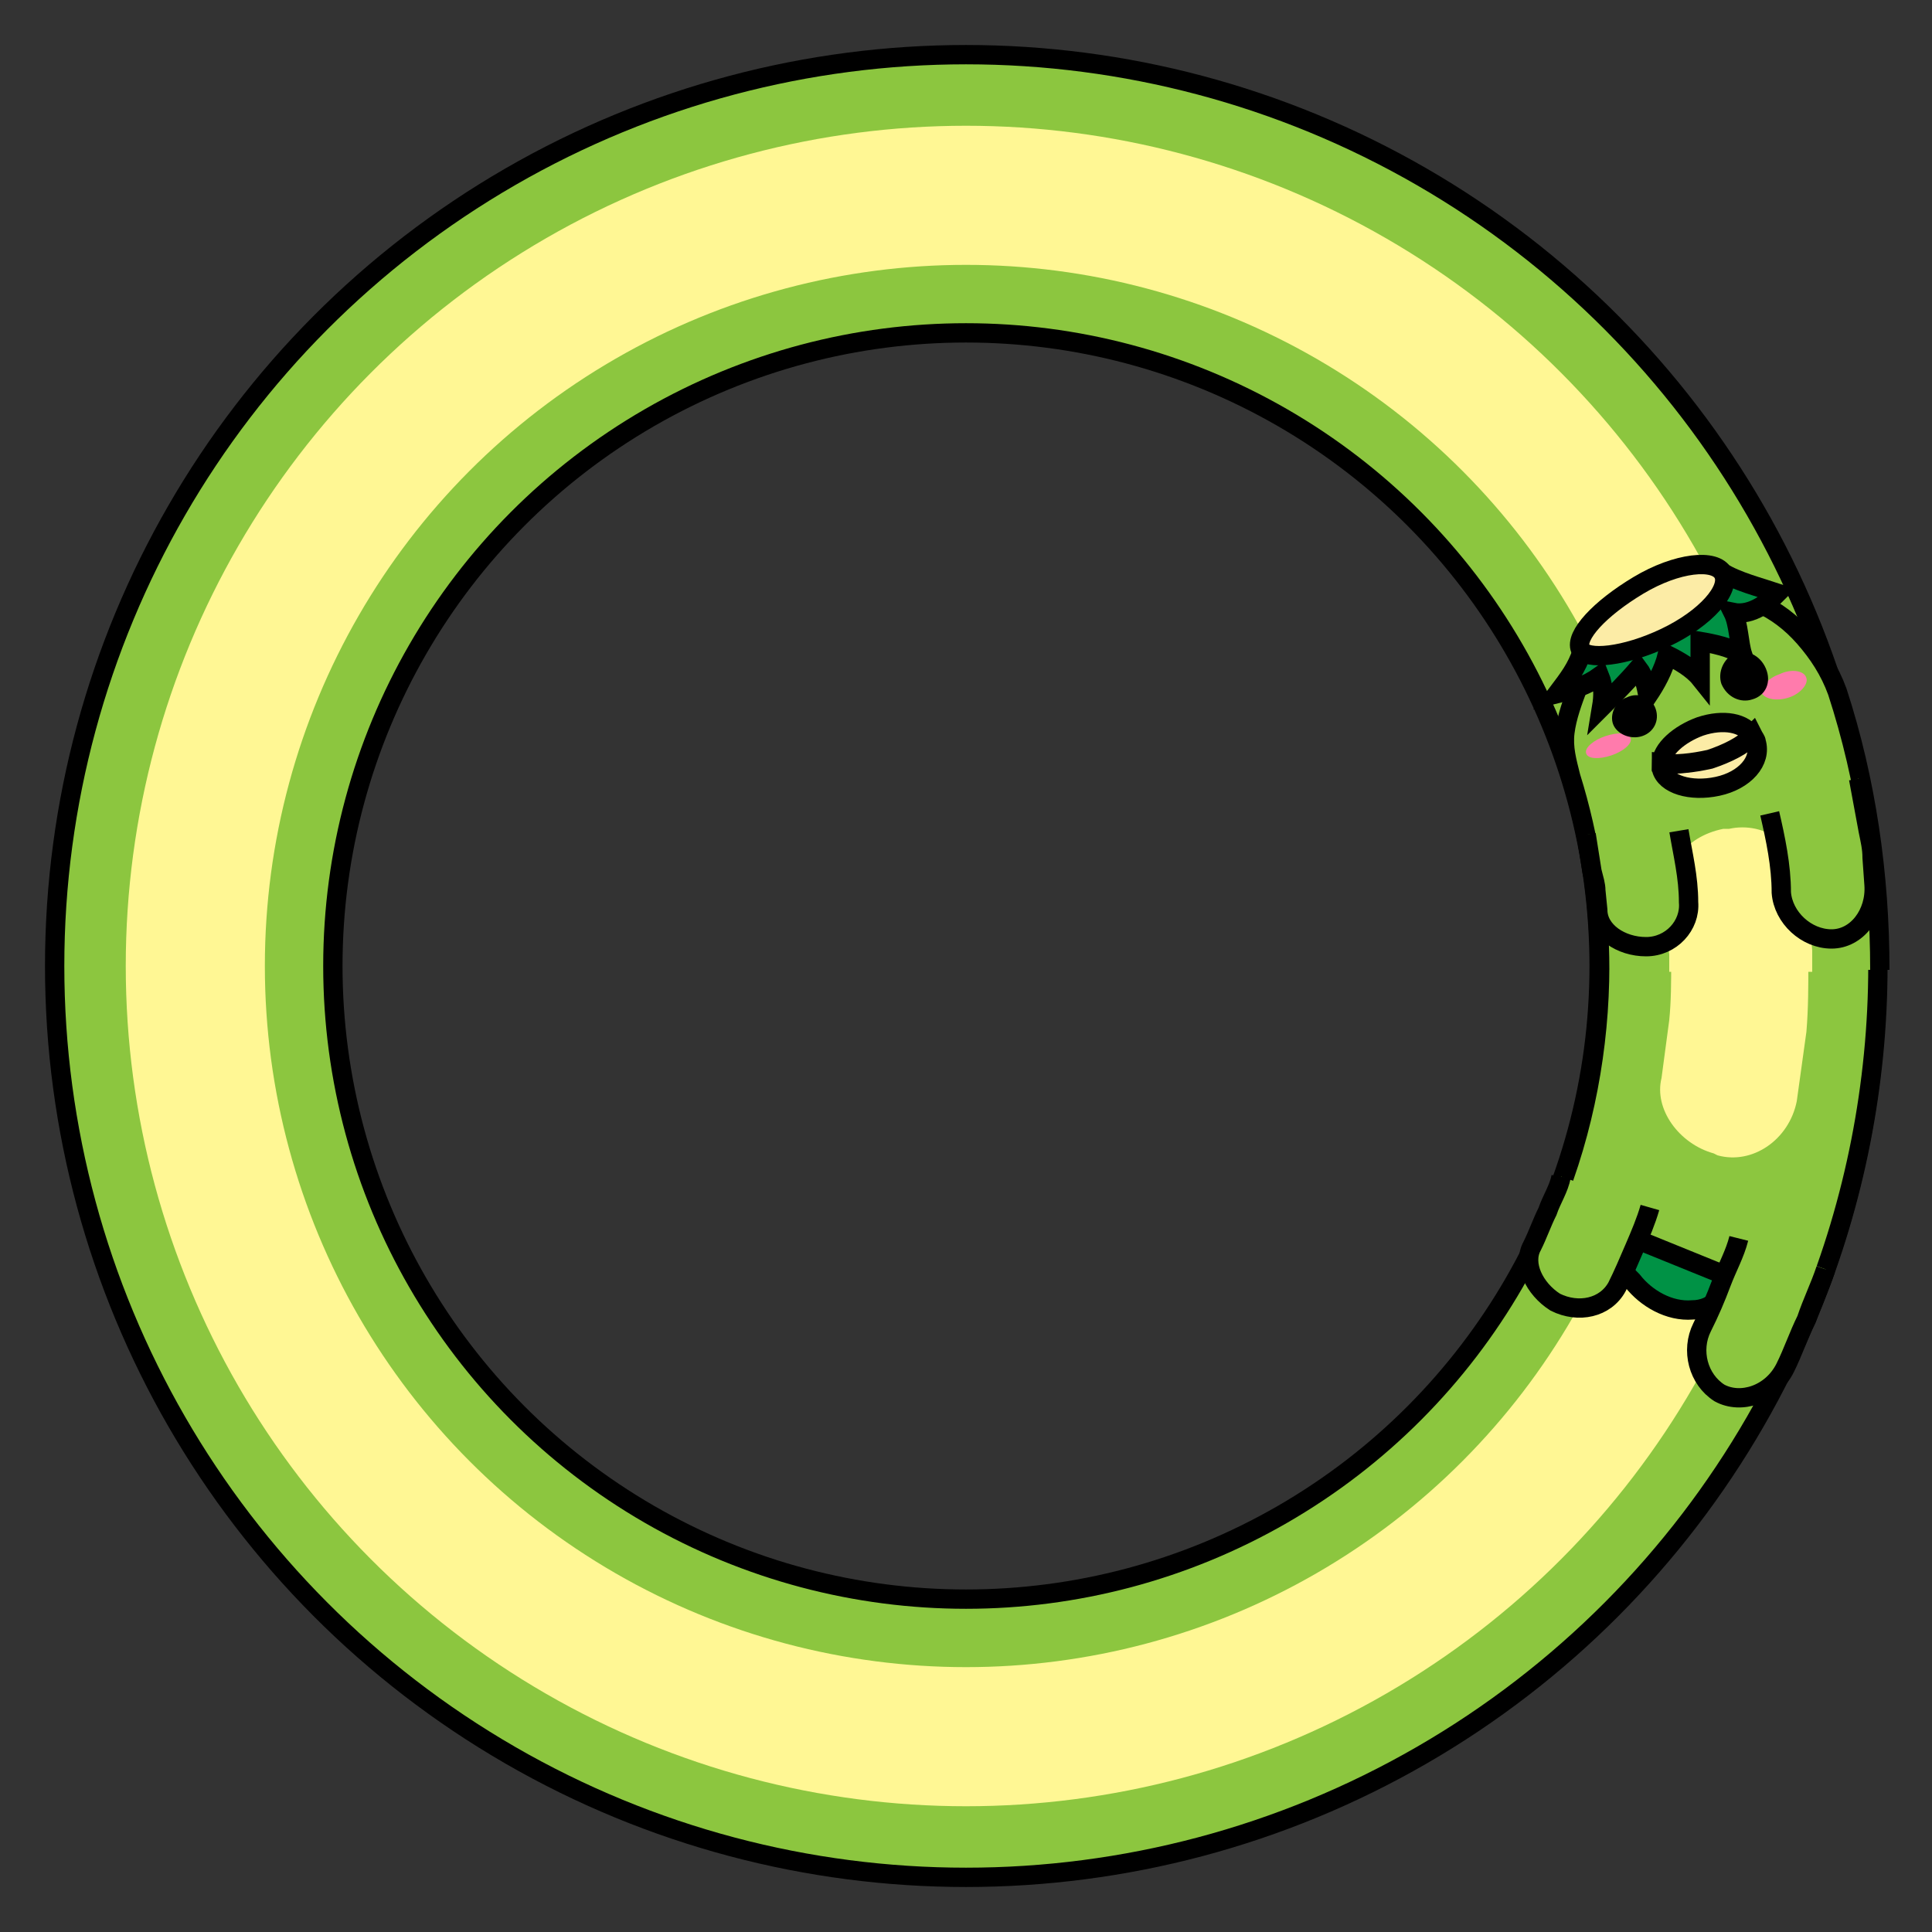 <svg xmlns="http://www.w3.org/2000/svg" viewBox="0 0 100 100"><rect x="0" y="0" width="100" height="100" fill="#333333" stroke="none"/><g fill="none" stroke="#000"><animateTransform attributeName="transform" begin="-.1" calcMode="spline" dur="1" keySplines=".5 0 .5 1" repeatCount="indefinite" type="rotate" values="360 50 50;0 50 50"/><circle cx="50" cy="50" r="39.891" stroke="#8cc63f" stroke-width="14.4"><animate attributeName="stroke-dasharray" begin="-.046" dur="1" repeatCount="indefinite" values="15 300;55 300;15 300"/></circle><circle cx="50" cy="50" r="39.891" stroke="#fff794" stroke-width="7.2"><animate attributeName="stroke-dasharray" begin="-.046" dur="1" repeatCount="indefinite" values="15 300;55 300;15 300"/></circle><circle cx="50" cy="50" r="32.771"><animate attributeName="stroke-dasharray" begin="-.046" dur="1" repeatCount="indefinite" values="15 300;45 300;15 300"/></circle><circle cx="50" cy="50" r="47.171"><animate attributeName="stroke-dasharray" begin="-.046" dur="1" repeatCount="indefinite" values="15 300;66 300;15 300"/></circle></g><g fill="#8cc63f" stroke="#000"><animateTransform attributeName="transform" calcMode="spline" dur="1" keySplines=".5 0 .5 1" repeatCount="indefinite" type="rotate" values="360 50 50;0 50 50"/><path fill="#009245" d="M87.6 67.8c.5 0 1.1-.2 1.4-.7.2-.4.3-.8.4-1.2-1.6-.7-3.3-1.4-4.9-2-.2-.1-.6 1.2-.5 1.5 0 .4.2.6.5.9.7.9 1.9 1.6 3.1 1.5z"/><path d="M97.2 50c0 6.1-1.2 12.2-3.5 17.8l-13.3-5.4c1.6-3.9 2.4-8.2 2.4-12.4"/><path fill="#fff794" stroke="none" d="M93.6 49.8c0 1.2 0 2.4-.1 3.6L93 57c-.4 2-2.3 3.3-4.1 2.8l-.2-.1c-1.8-.5-3.1-2.3-2.7-3.9l.4-3c.1-1 .1-2 .1-3"/><path d="M85.4 62.5c-.2.7-.5 1.4-.8 2.1-.3.7-.6 1.4-.9 2-.6 1.1-2 1.4-3.2.8-1.1-.7-1.7-2-1.2-2.9.3-.6.5-1.2.8-1.8.2-.6.6-1.2.7-1.8m13.7 4.8c-.3.9-.7 1.7-1 2.6-.4.8-.7 1.7-1.1 2.5-.7 1.4-2.3 1.9-3.4 1.3-1.1-.7-1.5-2.2-.9-3.4.4-.8.7-1.5 1-2.3.3-.8.7-1.5.9-2.3"/></g><g fill="#fceca6" stroke="#000"><animateTransform attributeName="transform" begin="-.1" calcMode="spline" dur="1" keySplines=".5 0 .5 1" repeatCount="indefinite" type="rotate" values="360 50 50;0 50 50"/><path fill="#8cc63f" d="M82.8 50.2c0-3.4-.5-6.8-1.5-10-.2-.8-.4-1.5-.3-2.3.1-.8.4-1.6.7-2.4.7-1.5 1.9-3.1 3.7-4 1.8-.9 3.7-1 5.6-.3.9.4 1.7 1 2.4 1.8s1.3 1.7 1.7 2.8c1.5 4.6 2.2 9.5 2.2 14.4"/><path fill="#fff794" stroke="none" d="M86.4 50.3v-.9l-.1-.9-.1-1.9c0-.9.2-1.7.7-2.3.5-.7 1.3-1.2 2.3-1.4h.3c.9-.2 1.9 0 2.6.6.7.5 1.3 1.4 1.4 2.4l.2 2.2.1 1.1v1.1"/><path fill="#ff7bac" stroke="none" d="M93.5 35.1c.1.3-.3.8-.9 1-.6.2-1.2.1-1.4-.2-.1-.3.3-.8.9-1 .6-.3 1.3-.2 1.4.2zM82.1 39c.1.3.7.3 1.3.1.6-.2 1.1-.6 1-.9-.1-.3-.7-.3-1.3-.1-.6.2-1.1.6-1 .9z"/><path fill="#8cc63f" d="M86.9 43c.2 1.2.5 2.4.5 3.7.1 1.2-.9 2.3-2.2 2.3-1.3 0-2.5-.8-2.5-1.9l-.1-1c0-.3-.1-.6-.2-1l-.3-1.9m14.1-2.9l.5 2.7c.1.5.2.9.2 1.4l.1 1.4c.1 1.5-.9 2.8-2.2 2.8-1.3 0-2.5-1.1-2.6-2.4 0-1.4-.3-2.8-.6-4.1"/><path fill="#000" stroke="none" d="M91.4 34.6c.3.7 0 1.4-.7 1.6-.6.2-1.3-.1-1.6-.8-.2-.6.1-1.3.7-1.6.6-.2 1.3.1 1.6.8zm-5.7 2.1c.2.6-.1 1.2-.7 1.4-.6.2-1.3-.1-1.5-.6-.2-.5.1-1.2.7-1.4.6-.3 1.3 0 1.5.6z"/><path d="M86 39.5v.3c.2.8 1.5 1.2 2.9.9 1.4-.3 2.3-1.3 2-2.3 0-.1-.1-.2-.2-.4-.5.5-1.3.9-2.2 1.2-.9.3-1.8.4-2.5.3z"/><path d="M88 37.6c-1.1.4-2 1.2-2 1.9.7.1 1.6 0 2.5-.2.9-.3 1.7-.7 2.2-1.2-.4-.7-1.5-.9-2.7-.5z"/><path fill="#009245" d="M81.9 33.7c-.3.9-.7 1.4-1.3 2.2.8-.2 1.5-.4 2.2-.9.2.5.2 1 .1 1.6.6-.6 1.3-1.3 1.9-2 .3.4.4.9.5 1.4.4-.6.8-1.3 1-2.1.6.3 1.3.7 1.7 1.2v-1.9c.6.1 1.6.3 2.2.7-.2-.6-.2-1.6-.5-2.2 1 .2 1.9-.6 2.3-1-.9-.3-2.1-.6-2.9-1.1"/><path d="M89.2 29.7c.4.8-.9 2.3-3 3.3s-4.1 1.2-4.4.6c-.3-.7 1-2.1 3-3.3 2-1.2 4-1.4 4.4-.6z"/></g></svg>